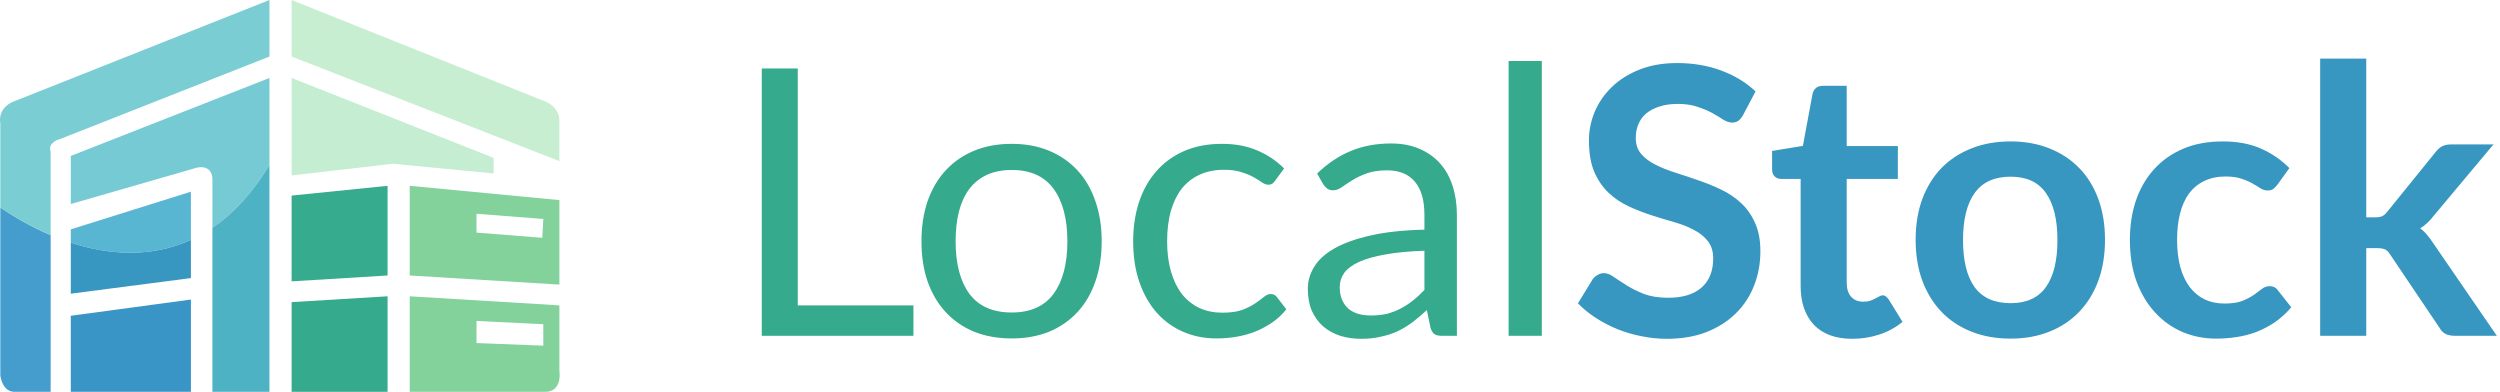 <svg width="134" height="21" viewBox="0 0 134 21" fill="none" xmlns="http://www.w3.org/2000/svg">
<path d="M15.63 9.403L21.062 8.776L26.458 9.299V8.463L15.63 4.179V9.403Z" fill="#C4EDD1"/>
<path d="M29.983 8.637L15.63 3.03V0L29.12 5.398C29.408 5.479 29.983 5.809 29.983 6.478V8.637Z" fill="#C8EED1"/>
<path d="M20.774 9.96L15.63 10.483V15.08L20.774 14.766V9.96Z" fill="#37AB8D"/>
<path d="M20.774 15.881L15.63 16.194V21H20.774V15.881Z" fill="#35AA8C"/>
<path d="M3.794 16.925L10.233 16.055V21H3.794V16.925Z" fill="#3995C6"/>
<path fill-rule="evenodd" clip-rule="evenodd" d="M2.715 12.604V21H0.772C0.226 21 0.041 20.396 0.017 20.095V11.119C0.816 11.665 1.73 12.186 2.715 12.604Z" fill="#459DCD"/>
<path d="M2.715 12.604V8.114C2.643 7.964 2.643 7.62 3.219 7.453L14.443 3.03V0L0.664 5.468C0.401 5.572 -0.098 5.948 0.017 6.617V11.119C0.816 11.665 1.73 12.186 2.715 12.604Z" fill="#79CDD3"/>
<path d="M14.443 4.179L3.794 8.358V10.935L10.557 8.985C11.248 8.846 11.397 9.345 11.385 9.612V12.21C12.48 11.466 13.517 10.374 14.443 8.844V4.179Z" fill="#76CAD4"/>
<path d="M10.233 12.858V10.274L3.794 12.293V13.008C5.844 13.675 8.11 13.827 10.233 12.858Z" fill="#59B6D2"/>
<path d="M3.794 15.741L10.233 14.905V12.858C8.11 13.827 5.844 13.675 3.794 13.008V15.741Z" fill="#3797C1"/>
<path d="M14.443 21V8.844C13.517 10.374 12.48 11.466 11.385 12.21V21H14.443Z" fill="#4EB2C5"/>
<path fill-rule="evenodd" clip-rule="evenodd" d="M21.961 9.96L29.983 10.726V15.254L21.961 14.766V9.96ZM29.12 11.736L25.541 11.458V12.468L29.067 12.746L29.12 11.736Z" fill="#83D29C"/>
<path fill-rule="evenodd" clip-rule="evenodd" d="M29.983 16.368L21.961 15.881V21H29.228C29.976 21 30.043 20.257 29.983 19.886V16.368ZM25.541 18.388V17.204L29.12 17.378V18.527L25.541 18.388Z" fill="#83D29C"/>
<path d="M48.96 16.37V18H40.83V3.67H42.76V16.37H48.96ZM54.231 7.71C54.971 7.71 55.637 7.833 56.231 8.08C56.824 8.327 57.331 8.677 57.751 9.13C58.171 9.583 58.491 10.133 58.711 10.78C58.937 11.42 59.051 12.137 59.051 12.93C59.051 13.73 58.937 14.45 58.711 15.09C58.491 15.73 58.171 16.277 57.751 16.73C57.331 17.183 56.824 17.533 56.231 17.78C55.637 18.02 54.971 18.14 54.231 18.14C53.484 18.14 52.811 18.02 52.211 17.78C51.617 17.533 51.111 17.183 50.691 16.73C50.271 16.277 49.947 15.73 49.721 15.09C49.501 14.45 49.391 13.73 49.391 12.93C49.391 12.137 49.501 11.42 49.721 10.78C49.947 10.133 50.271 9.583 50.691 9.13C51.111 8.677 51.617 8.327 52.211 8.08C52.811 7.833 53.484 7.71 54.231 7.71ZM54.231 16.75C55.231 16.75 55.977 16.417 56.471 15.75C56.964 15.077 57.211 14.14 57.211 12.94C57.211 11.733 56.964 10.793 56.471 10.12C55.977 9.447 55.231 9.11 54.231 9.11C53.724 9.11 53.281 9.197 52.901 9.37C52.527 9.543 52.214 9.793 51.961 10.12C51.714 10.447 51.527 10.85 51.401 11.33C51.281 11.803 51.221 12.34 51.221 12.94C51.221 14.14 51.467 15.077 51.961 15.75C52.461 16.417 53.217 16.75 54.231 16.75ZM68.358 9.67C68.305 9.743 68.252 9.8 68.198 9.84C68.145 9.88 68.072 9.9 67.978 9.9C67.878 9.9 67.768 9.86 67.648 9.78C67.528 9.693 67.378 9.6 67.198 9.5C67.025 9.4 66.808 9.31 66.548 9.23C66.295 9.143 65.982 9.1 65.608 9.1C65.108 9.1 64.668 9.19 64.288 9.37C63.908 9.543 63.588 9.797 63.328 10.13C63.075 10.463 62.882 10.867 62.748 11.34C62.622 11.813 62.558 12.343 62.558 12.93C62.558 13.543 62.628 14.09 62.768 14.57C62.908 15.043 63.105 15.443 63.358 15.77C63.618 16.09 63.928 16.337 64.288 16.51C64.655 16.677 65.065 16.76 65.518 16.76C65.952 16.76 66.308 16.71 66.588 16.61C66.868 16.503 67.098 16.387 67.278 16.26C67.465 16.133 67.618 16.02 67.738 15.92C67.865 15.813 67.988 15.76 68.108 15.76C68.255 15.76 68.368 15.817 68.448 15.93L68.948 16.58C68.728 16.853 68.478 17.087 68.198 17.28C67.918 17.473 67.615 17.637 67.288 17.77C66.968 17.897 66.632 17.99 66.278 18.05C65.925 18.11 65.565 18.14 65.198 18.14C64.565 18.14 63.975 18.023 63.428 17.79C62.888 17.557 62.418 17.22 62.018 16.78C61.618 16.333 61.305 15.787 61.078 15.14C60.852 14.493 60.738 13.757 60.738 12.93C60.738 12.177 60.842 11.48 61.048 10.84C61.262 10.2 61.568 9.65 61.968 9.19C62.375 8.723 62.872 8.36 63.458 8.1C64.052 7.84 64.732 7.71 65.498 7.71C66.212 7.71 66.838 7.827 67.378 8.06C67.925 8.287 68.408 8.61 68.828 9.03L68.358 9.67ZM76.349 13.44C75.529 13.467 74.829 13.533 74.249 13.64C73.676 13.74 73.206 13.873 72.839 14.04C72.479 14.207 72.216 14.403 72.049 14.63C71.889 14.857 71.809 15.11 71.809 15.39C71.809 15.657 71.853 15.887 71.939 16.08C72.026 16.273 72.143 16.433 72.289 16.56C72.443 16.68 72.619 16.77 72.819 16.83C73.026 16.883 73.246 16.91 73.479 16.91C73.793 16.91 74.079 16.88 74.339 16.82C74.599 16.753 74.843 16.66 75.069 16.54C75.303 16.42 75.523 16.277 75.729 16.11C75.943 15.943 76.149 15.753 76.349 15.54V13.44ZM70.599 9.3C71.159 8.76 71.763 8.357 72.409 8.09C73.056 7.823 73.773 7.69 74.559 7.69C75.126 7.69 75.629 7.783 76.069 7.97C76.509 8.157 76.879 8.417 77.179 8.75C77.479 9.083 77.706 9.487 77.859 9.96C78.013 10.433 78.089 10.953 78.089 11.52V18H77.299C77.126 18 76.993 17.973 76.899 17.92C76.806 17.86 76.733 17.747 76.679 17.58L76.479 16.62C76.213 16.867 75.953 17.087 75.699 17.28C75.446 17.467 75.179 17.627 74.899 17.76C74.619 17.887 74.319 17.983 73.999 18.05C73.686 18.123 73.336 18.16 72.949 18.16C72.556 18.16 72.186 18.107 71.839 18C71.493 17.887 71.189 17.72 70.929 17.5C70.676 17.28 70.473 17.003 70.319 16.67C70.173 16.33 70.099 15.93 70.099 15.47C70.099 15.07 70.209 14.687 70.429 14.32C70.649 13.947 71.006 13.617 71.499 13.33C71.993 13.043 72.636 12.81 73.429 12.63C74.223 12.443 75.196 12.337 76.349 12.31V11.52C76.349 10.733 76.179 10.14 75.839 9.74C75.499 9.333 75.003 9.13 74.349 9.13C73.909 9.13 73.539 9.187 73.239 9.3C72.946 9.407 72.689 9.53 72.469 9.67C72.256 9.803 72.069 9.927 71.909 10.04C71.756 10.147 71.603 10.2 71.449 10.2C71.329 10.2 71.226 10.17 71.139 10.11C71.053 10.043 70.979 9.963 70.919 9.87L70.599 9.3ZM82.641 3.27V18H80.861V3.27H82.641Z" fill="#35AA8C"/>
<path d="M93.427 6.17C93.347 6.31 93.26 6.413 93.167 6.48C93.081 6.54 92.971 6.57 92.837 6.57C92.697 6.57 92.544 6.52 92.377 6.42C92.217 6.313 92.024 6.197 91.797 6.07C91.57 5.943 91.304 5.83 90.997 5.73C90.697 5.623 90.341 5.57 89.927 5.57C89.554 5.57 89.227 5.617 88.947 5.71C88.667 5.797 88.43 5.92 88.237 6.08C88.05 6.24 87.91 6.433 87.817 6.66C87.724 6.88 87.677 7.123 87.677 7.39C87.677 7.73 87.77 8.013 87.957 8.24C88.15 8.467 88.404 8.66 88.717 8.82C89.031 8.98 89.387 9.123 89.787 9.25C90.187 9.377 90.597 9.513 91.017 9.66C91.437 9.8 91.847 9.967 92.247 10.16C92.647 10.347 93.004 10.587 93.317 10.88C93.63 11.167 93.88 11.52 94.067 11.94C94.26 12.36 94.357 12.87 94.357 13.47C94.357 14.123 94.244 14.737 94.017 15.31C93.797 15.877 93.471 16.373 93.037 16.8C92.611 17.22 92.087 17.553 91.467 17.8C90.847 18.04 90.137 18.16 89.337 18.16C88.877 18.16 88.424 18.113 87.977 18.02C87.531 17.933 87.1 17.807 86.687 17.64C86.281 17.473 85.897 17.273 85.537 17.04C85.177 16.807 84.857 16.547 84.577 16.26L85.367 14.97C85.434 14.877 85.52 14.8 85.627 14.74C85.734 14.673 85.847 14.64 85.967 14.64C86.134 14.64 86.314 14.71 86.507 14.85C86.701 14.983 86.93 15.133 87.197 15.3C87.464 15.467 87.774 15.62 88.127 15.76C88.487 15.893 88.917 15.96 89.417 15.96C90.184 15.96 90.777 15.78 91.197 15.42C91.617 15.053 91.827 14.53 91.827 13.85C91.827 13.47 91.731 13.16 91.537 12.92C91.35 12.68 91.1 12.48 90.787 12.32C90.474 12.153 90.117 12.013 89.717 11.9C89.317 11.787 88.91 11.663 88.497 11.53C88.084 11.397 87.677 11.237 87.277 11.05C86.877 10.863 86.52 10.62 86.207 10.32C85.894 10.02 85.641 9.647 85.447 9.2C85.26 8.747 85.167 8.19 85.167 7.53C85.167 7.003 85.27 6.49 85.477 5.99C85.691 5.49 85.997 5.047 86.397 4.66C86.797 4.273 87.29 3.963 87.877 3.73C88.464 3.497 89.137 3.38 89.897 3.38C90.751 3.38 91.537 3.513 92.257 3.78C92.977 4.047 93.591 4.42 94.097 4.9L93.427 6.17ZM99.284 18.16C98.391 18.16 97.704 17.91 97.225 17.41C96.751 16.903 96.514 16.207 96.514 15.32V9.59H95.465C95.331 9.59 95.218 9.547 95.124 9.46C95.031 9.373 94.984 9.243 94.984 9.07V8.09L96.635 7.82L97.154 5.02C97.188 4.887 97.251 4.783 97.344 4.71C97.438 4.637 97.558 4.6 97.704 4.6H98.984V7.83H101.725V9.59H98.984V15.15C98.984 15.47 99.061 15.72 99.215 15.9C99.374 16.08 99.591 16.17 99.865 16.17C100.018 16.17 100.145 16.153 100.245 16.12C100.351 16.08 100.441 16.04 100.515 16C100.595 15.96 100.665 15.923 100.725 15.89C100.785 15.85 100.845 15.83 100.905 15.83C100.978 15.83 101.038 15.85 101.085 15.89C101.131 15.923 101.181 15.977 101.235 16.05L101.975 17.25C101.615 17.55 101.201 17.777 100.735 17.93C100.268 18.083 99.784 18.16 99.284 18.16ZM107.768 7.58C108.528 7.58 109.218 7.703 109.838 7.95C110.464 8.197 110.998 8.547 111.438 9C111.884 9.453 112.228 10.007 112.468 10.66C112.708 11.313 112.828 12.043 112.828 12.85C112.828 13.663 112.708 14.397 112.468 15.05C112.228 15.703 111.884 16.26 111.438 16.72C110.998 17.18 110.464 17.533 109.838 17.78C109.218 18.027 108.528 18.15 107.768 18.15C107.001 18.15 106.304 18.027 105.678 17.78C105.051 17.533 104.514 17.18 104.068 16.72C103.628 16.26 103.284 15.703 103.038 15.05C102.798 14.397 102.678 13.663 102.678 12.85C102.678 12.043 102.798 11.313 103.038 10.66C103.284 10.007 103.628 9.453 104.068 9C104.514 8.547 105.051 8.197 105.678 7.95C106.304 7.703 107.001 7.58 107.768 7.58ZM107.768 16.25C108.621 16.25 109.251 15.963 109.658 15.39C110.071 14.817 110.278 13.977 110.278 12.87C110.278 11.763 110.071 10.92 109.658 10.34C109.251 9.76 108.621 9.47 107.768 9.47C106.901 9.47 106.258 9.763 105.838 10.35C105.424 10.93 105.218 11.77 105.218 12.87C105.218 13.97 105.424 14.81 105.838 15.39C106.258 15.963 106.901 16.25 107.768 16.25ZM122.062 9.91C121.989 10.003 121.916 10.077 121.842 10.13C121.776 10.183 121.676 10.21 121.542 10.21C121.416 10.21 121.292 10.173 121.172 10.1C121.052 10.02 120.909 9.933 120.742 9.84C120.576 9.74 120.376 9.653 120.142 9.58C119.916 9.5 119.632 9.46 119.292 9.46C118.859 9.46 118.479 9.54 118.152 9.7C117.826 9.853 117.552 10.077 117.332 10.37C117.119 10.663 116.959 11.02 116.852 11.44C116.746 11.853 116.692 12.323 116.692 12.85C116.692 13.397 116.749 13.883 116.862 14.31C116.982 14.737 117.152 15.097 117.372 15.39C117.592 15.677 117.859 15.897 118.172 16.05C118.486 16.197 118.839 16.27 119.232 16.27C119.626 16.27 119.942 16.223 120.182 16.13C120.429 16.03 120.636 15.923 120.802 15.81C120.969 15.69 121.112 15.583 121.232 15.49C121.359 15.39 121.499 15.34 121.652 15.34C121.852 15.34 122.002 15.417 122.102 15.57L122.812 16.47C122.539 16.79 122.242 17.06 121.922 17.28C121.602 17.493 121.269 17.667 120.922 17.8C120.582 17.927 120.229 18.017 119.862 18.07C119.502 18.123 119.142 18.15 118.782 18.15C118.149 18.15 117.552 18.033 116.992 17.8C116.432 17.56 115.942 17.213 115.522 16.76C115.102 16.307 114.769 15.753 114.522 15.1C114.282 14.44 114.162 13.69 114.162 12.85C114.162 12.097 114.269 11.4 114.482 10.76C114.702 10.113 115.022 9.557 115.442 9.09C115.862 8.617 116.382 8.247 117.002 7.98C117.622 7.713 118.336 7.58 119.142 7.58C119.909 7.58 120.579 7.703 121.152 7.95C121.732 8.197 122.252 8.55 122.712 9.01L122.062 9.91ZM126.831 3.14V11.65H127.291C127.457 11.65 127.587 11.63 127.681 11.59C127.781 11.543 127.881 11.453 127.981 11.32L130.531 8.17C130.637 8.03 130.754 7.923 130.881 7.85C131.014 7.777 131.184 7.74 131.391 7.74H133.651L130.461 11.55C130.234 11.85 129.987 12.08 129.721 12.24C129.861 12.34 129.984 12.457 130.091 12.59C130.204 12.723 130.311 12.867 130.411 13.02L133.831 18H131.601C131.407 18 131.241 17.97 131.101 17.91C130.961 17.843 130.844 17.727 130.751 17.56L128.131 13.67C128.037 13.517 127.941 13.417 127.841 13.37C127.741 13.323 127.591 13.3 127.391 13.3H126.831V18H124.361V3.14H126.831Z" fill="#3797C1"/>
</svg>
